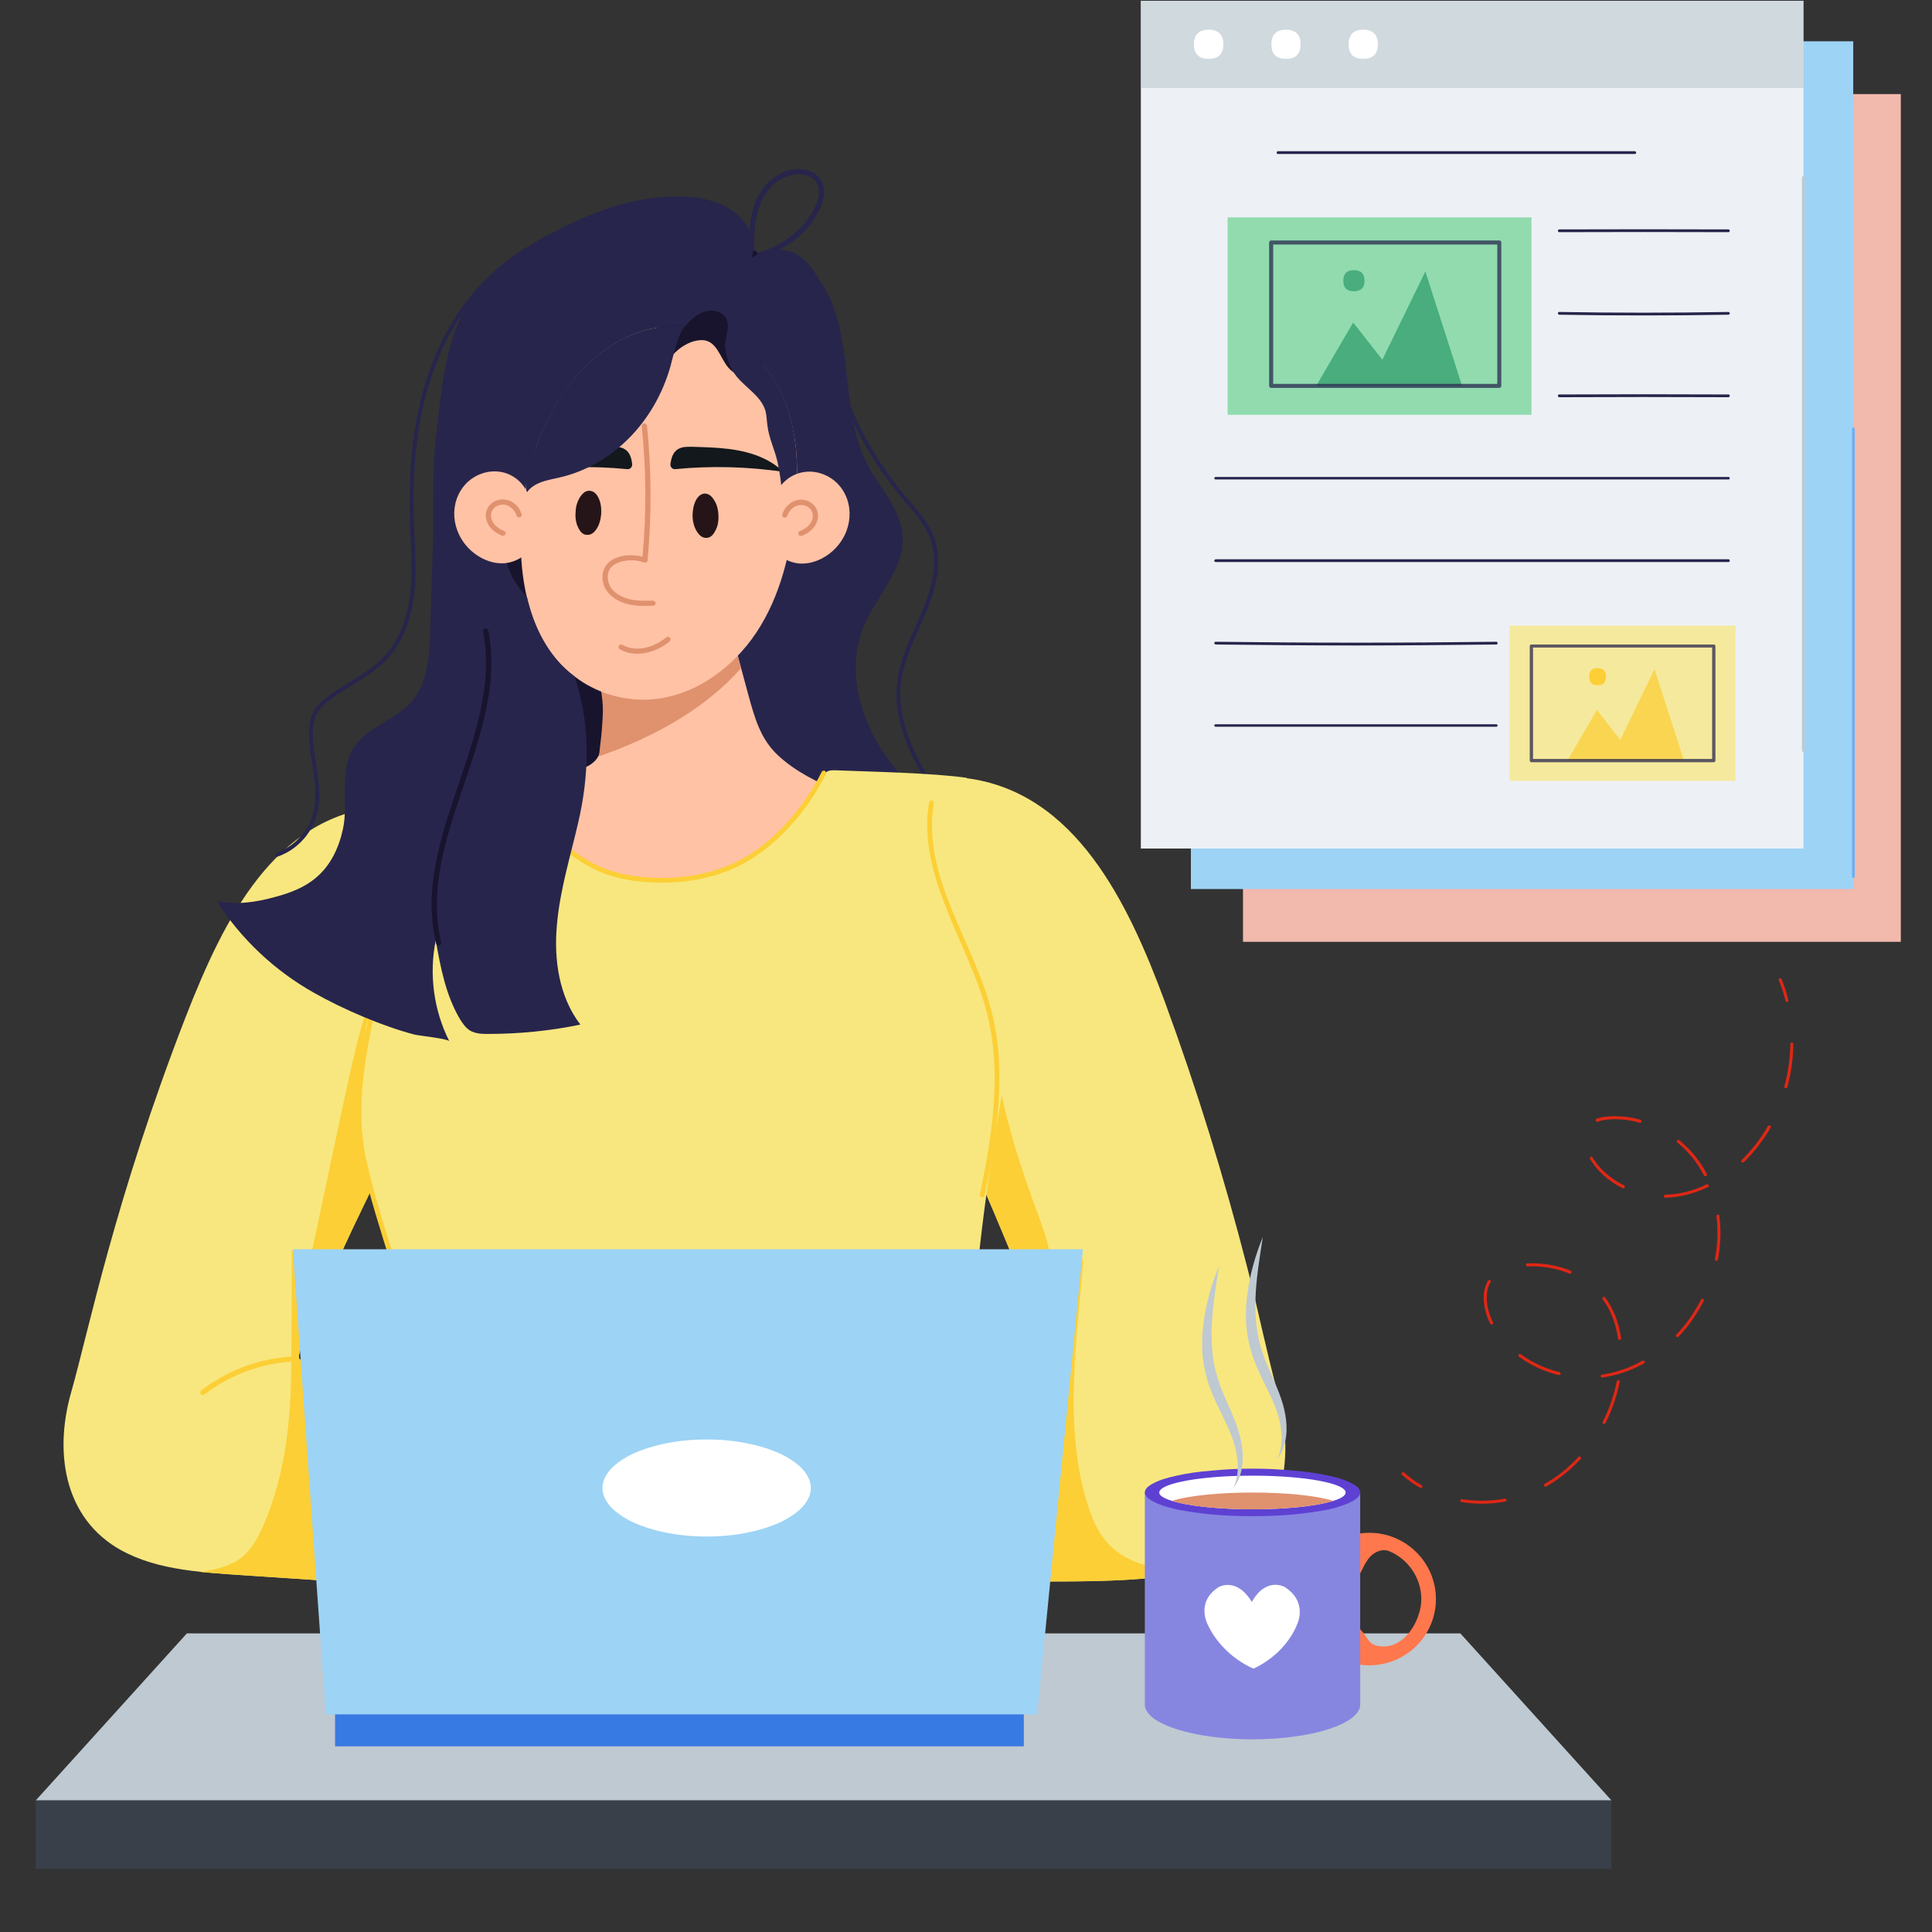 <svg xmlns="http://www.w3.org/2000/svg" xmlns:xlink="http://www.w3.org/1999/xlink" width="40" zoomAndPan="magnify" viewBox="0 0 30 30" height="40" preserveAspectRatio="xMidYMid meet" version="1.2"><rect x="0" y="0" width="30" height="30" fill="#333333" stroke="none"/><defs><clipPath id="d2a64f9588"><path d="M 0.555 25 L 26 25 L 26 28 L 0.555 28 Z M 0.555 25 "/></clipPath><clipPath id="6f0e1494fc"><path d="M 0.555 27 L 26 27 L 26 29.031 L 0.555 29.031 Z M 0.555 27 "/></clipPath><clipPath id="ec8a80f792"><path d="M 0.555 12 L 8 12 L 8 25 L 0.555 25 Z M 0.555 12 "/></clipPath><clipPath id="b7c1e3c90d"><path d="M 19 1 L 29.516 1 L 29.516 15 L 19 15 Z M 19 1 "/></clipPath></defs><g id="60dc9b9be8"><path style=" stroke:none;fill-rule:nonzero;fill:#27254c;fill-opacity:1;" d="M 14.477 12.285 C 14.168 11.801 13.863 11.223 13.93 10.613 C 13.961 10.301 14.09 10.012 14.215 9.73 C 14.41 9.301 14.613 8.809 14.441 8.355 C 14.367 8.156 14.219 7.984 14.078 7.82 C 13.492 7.141 13.102 6.395 12.895 5.559 C 12.891 5.539 12.898 5.523 12.918 5.52 C 12.934 5.516 12.949 5.527 12.953 5.543 C 13.148 6.332 13.527 7.074 14.051 7.695 C 14.219 7.895 14.406 8.09 14.5 8.336 C 14.621 8.652 14.582 9.023 14.379 9.512 C 14.23 9.871 14.031 10.23 13.988 10.617 C 13.926 11.211 14.227 11.777 14.527 12.254 C 14.535 12.266 14.531 12.285 14.52 12.297 C 14.504 12.305 14.484 12.301 14.477 12.285 Z M 14.477 12.285 "/><path style=" stroke:none;fill-rule:nonzero;fill:#f8e77f;fill-opacity:1;" d="M 18.926 24.242 C 18.801 24.305 18.668 24.348 18.535 24.387 C 17.633 24.637 16 24.523 14.922 24.574 L 14.922 24.57 C 15.137 24.555 15.266 24.078 15.309 23.867 C 15.32 23.82 15.371 23.512 15.379 23.191 C 15.398 22.797 15.352 22.18 15.176 21.828 C 15.109 21.695 15.031 21.617 14.945 21.613 C 14.941 21.613 14.938 21.613 14.934 21.613 C 15.359 21.512 15.828 21.191 16.238 21.043 C 16.312 21.016 16.008 20.238 15.98 20.164 C 15.609 19.199 14.793 17.309 14.469 16.695 C 13.961 15.238 14.258 13.383 14.996 12.082 C 16.703 12.293 17.523 14.031 18.086 15.551 C 18.582 16.902 19.008 18.281 19.367 19.68 C 19.535 20.332 19.668 21 19.844 21.645 C 20.125 22.688 19.918 23.785 18.926 24.242 Z M 18.926 24.242 "/><path style=" stroke:none;fill-rule:nonzero;fill:#fccf36;fill-opacity:1;" d="M 18.535 24.387 C 17.699 24.617 16.234 24.535 15.176 24.562 C 15.141 24.34 15.262 24.133 15.309 23.867 C 15.309 23.859 15.312 23.852 15.312 23.844 C 15.426 23.281 15.422 22.32 15.176 21.828 C 15.293 21.672 14.676 22.523 16.824 19.547 C 16.723 20.805 16.5 22.191 16.906 23.414 C 17.059 23.883 17.305 24.211 17.93 24.34 C 18.129 24.379 18.332 24.387 18.535 24.387 Z M 18.535 24.387 "/><path style=" stroke:none;fill-rule:nonzero;fill:#fccf36;fill-opacity:1;" d="M 16.281 19.965 C 16.238 20.109 16.156 20.238 16.047 20.344 C 15.625 19.199 14.746 17.219 14.469 16.695 C 14.426 16.578 14.391 16.457 14.363 16.336 L 15.398 15.738 C 15.426 16.805 15.742 17.844 16.113 18.844 C 16.246 19.207 16.391 19.594 16.281 19.965 Z M 16.281 19.965 "/><path style=" stroke:none;fill-rule:nonzero;fill:#18142e;fill-opacity:1;" d="M 9.035 12.504 C 8.855 12.199 8.703 11.883 8.578 11.555 C 8.477 11.281 8.395 10.992 8.41 10.703 C 8.422 10.43 8.523 10.164 8.668 9.934 C 8.73 9.832 8.805 9.734 8.91 9.688 C 9.102 9.605 9.316 9.711 9.473 9.844 C 9.762 10.09 9.961 10.434 10.039 10.801 C 10.117 11.172 10.074 11.562 9.93 11.914 C 9.836 12.137 9.691 12.352 9.48 12.469 C 9.199 12.625 8.82 12.582 8.586 12.359 "/><path style=" stroke:none;fill-rule:nonzero;fill:#18142e;fill-opacity:1;" d="M 7.754 8.449 C 7.805 8.719 7.844 8.941 7.902 9.121 C 7.957 9.297 8.047 9.477 8.207 9.574 C 8.73 9.891 8.836 8.613 8.164 8.293 C 8.113 8.27 8.059 8.25 8.004 8.254 C 7.945 8.258 7.891 8.285 7.863 8.332 "/><path style=" stroke:none;fill-rule:nonzero;fill:#27254c;fill-opacity:1;" d="M 12.641 4.238 C 13.332 5.059 12.988 6.305 13.477 7.227 C 13.668 7.586 13.984 7.902 14.016 8.309 C 14.055 8.836 13.605 9.254 13.406 9.742 C 13.121 10.449 13.387 11.277 13.855 11.875 C 14.078 12.156 14.359 12.469 14.277 12.816 C 14.195 13.148 13.812 13.312 13.469 13.32 C 12.914 13.336 12.379 13.078 11.973 12.699 C 11.57 12.324 11.289 11.836 11.066 11.328 C 10.75 10.617 10.547 9.855 10.465 9.082 "/><path style=" stroke:none;fill-rule:nonzero;fill:#ffc2a5;fill-opacity:1;" d="M 13.598 13.082 C 13.512 14.227 12.418 15.152 10.77 14.969 C 10.402 14.93 10.035 14.836 9.711 14.66 C 9.539 14.566 9.398 14.457 9.219 14.387 C 9.031 14.312 8.855 14.188 8.688 14.07 C 8.352 13.84 8.047 13.562 7.781 13.25 C 7.684 13.133 7.594 13.016 7.531 12.879 C 7.473 12.754 7.445 12.59 7.539 12.484 C 7.578 12.445 7.633 12.418 7.684 12.395 C 8.074 12.23 8.477 12.09 8.883 11.98 C 9.078 11.93 9.254 11.875 9.32 11.676 C 9.324 11.672 9.324 11.672 9.324 11.672 C 9.332 11.621 9.336 11.566 9.34 11.504 C 9.355 11.379 9.367 11.25 9.375 11.125 C 9.402 10.676 9.207 10.238 9.098 9.805 L 9.039 9.582 C 9.387 9.051 9.812 8.82 10.516 8.816 C 10.664 8.816 10.996 8.781 11.086 8.898 C 11.168 9.004 11.176 9.156 11.211 9.289 C 11.242 9.391 11.594 10.688 11.621 10.793 C 11.719 11.148 11.809 11.48 12.086 11.734 C 12.352 11.98 12.688 12.145 13.02 12.285 C 13.164 12.344 13.312 12.406 13.43 12.508 C 13.617 12.668 13.613 12.855 13.598 13.082 Z M 13.598 13.082 "/><path style=" stroke:none;fill-rule:nonzero;fill:#f8e77f;fill-opacity:1;" d="M 15.531 17.145 C 15.035 20.098 14.809 22.934 15.34 25.867 L 15.387 25.961 L 7.094 25.961 C 7.086 25.961 7.117 25.871 7.105 25.871 C 7.109 25.086 7.066 24.301 6.977 23.52 C 6.828 22.254 6.555 21.004 6.16 19.789 C 5.984 19.254 5.777 18.703 5.676 18.145 C 5.508 17.219 5.598 16.305 5.785 15.383 C 5.828 15.164 5.68 12.578 5.57 12.578 C 6.25 12.426 7.414 12.203 8.082 12.004 C 8.168 12.566 8.547 13.07 9.043 13.352 C 9.875 13.828 11.008 13.727 11.672 13.289 C 12.09 13.02 12.496 12.5 12.754 12.082 C 12.82 11.98 12.848 11.957 12.973 11.961 C 13.535 11.984 14.457 12 15.012 12.078 C 14.973 12.602 14.637 13.195 14.82 13.688 C 15.09 14.414 15.605 15.086 15.648 15.879 C 15.672 16.305 15.602 16.727 15.531 17.145 Z M 15.531 17.145 "/><path style=" stroke:none;fill-rule:nonzero;fill:#fccf36;fill-opacity:1;" d="M 15.387 25.961 L 7.098 25.961 C 7.086 25.961 7.117 25.871 7.105 25.871 C 7.109 25.086 7.07 24.301 6.977 23.52 C 7.461 24.18 8.164 24.672 8.953 24.891 C 9.438 25.023 9.941 25.059 10.445 25.082 C 11.145 25.109 11.848 25.113 12.551 25.117 C 13.582 25.125 14.223 25.102 15.16 24.645 C 15.207 25.051 15.266 25.457 15.34 25.867 Z M 15.387 25.961 "/><path style=" stroke:none;fill-rule:nonzero;fill:#fccf36;fill-opacity:1;" d="M 9.121 13.441 C 8.957 13.348 8.551 13.09 8.359 12.742 C 8.348 12.723 8.355 12.703 8.375 12.691 C 8.391 12.68 8.414 12.688 8.426 12.707 C 8.605 13.039 9 13.285 9.16 13.379 C 9.484 13.562 9.902 13.648 10.41 13.629 C 10.883 13.609 11.312 13.48 11.652 13.262 C 12.098 12.973 12.5 12.508 12.758 11.988 C 12.766 11.969 12.789 11.961 12.809 11.969 C 12.824 11.98 12.832 12 12.824 12.02 C 12.562 12.551 12.148 13.027 11.695 13.32 C 11.34 13.551 10.898 13.684 10.414 13.703 C 9.973 13.719 9.504 13.664 9.121 13.441 Z M 9.121 13.441 "/><path style=" stroke:none;fill-rule:nonzero;fill:#e0916e;fill-opacity:1;" d="M 11.508 10.375 C 10.992 10.957 10.293 11.363 9.57 11.645 C 9.48 11.68 9.391 11.711 9.301 11.742 C 9.301 11.719 9.305 11.695 9.309 11.676 C 9.309 11.672 9.309 11.672 9.309 11.672 C 9.316 11.617 9.32 11.562 9.328 11.504 C 9.344 11.379 9.352 11.25 9.359 11.125 C 9.387 10.676 9.195 10.238 9.082 9.805 L 9.027 9.582 C 9.141 9.406 9.266 9.258 9.43 9.129 C 9.445 9.137 9.48 9.148 9.605 9.215 C 9.848 9.344 10.102 9.488 10.375 9.477 C 10.668 9.461 10.906 9.273 11.203 9.254 C 11.219 9.309 11.441 10.133 11.508 10.375 Z M 11.508 10.375 "/><path style=" stroke:none;fill-rule:nonzero;fill:#ffc2a5;fill-opacity:1;" d="M 12.348 7.891 C 12.281 8.57 12.121 9.254 11.746 9.82 C 11.367 10.391 10.754 10.828 10.074 10.863 C 9.664 10.883 9.246 10.754 8.922 10.504 C 8.062 9.871 7.969 8.488 8.184 7.438 C 8.445 6.199 9.367 4.969 10.637 5.066 C 10.859 5.082 11.074 5.137 11.277 5.234 C 11.863 5.508 12.199 6.055 12.32 6.688 C 12.395 7.082 12.387 7.492 12.348 7.891 Z M 12.348 7.891 "/><path style=" stroke:none;fill-rule:nonzero;fill:#18142e;fill-opacity:1;" d="M 9.949 6.223 C 10.164 6 10.262 5.691 10.484 5.473 C 10.594 5.367 10.738 5.285 10.891 5.281 C 11.133 5.277 11.18 5.562 11.309 5.707 C 11.375 5.785 11.473 5.844 11.578 5.848 C 11.703 5.848 11.82 5.762 11.879 5.648 C 11.938 5.535 11.941 5.402 11.922 5.277 C 11.859 4.934 11.586 4.633 11.246 4.539 C 11.102 4.5 10.992 4.508 10.852 4.559 C 10.504 4.688 10.18 5.008 10.023 5.539 "/><path style=" stroke:none;fill-rule:nonzero;fill:#12181c;fill-opacity:1;" d="M 9.676 6.961 C 9.613 6.934 9.543 6.938 9.477 6.938 C 9.098 6.949 8.719 6.957 8.375 7.117 C 8.254 7.172 8.156 7.246 8.051 7.328 C 8.613 7.246 9.18 7.23 9.742 7.285 C 9.785 7.289 9.82 7.25 9.816 7.207 C 9.805 7.105 9.777 7.008 9.676 6.961 Z M 9.676 6.961 "/><path style=" stroke:none;fill-rule:nonzero;fill:#261518;fill-opacity:1;" d="M 9.156 7.621 C 9.215 7.625 9.258 7.66 9.293 7.73 C 9.328 7.801 9.34 7.883 9.336 7.977 C 9.328 8.07 9.305 8.152 9.262 8.215 C 9.219 8.281 9.168 8.309 9.113 8.305 C 9.059 8.305 9.012 8.266 8.98 8.195 C 8.945 8.129 8.93 8.047 8.938 7.949 C 8.941 7.855 8.969 7.777 9.012 7.711 C 9.055 7.648 9.102 7.617 9.156 7.621 Z M 9.156 7.621 "/><path style=" stroke:none;fill-rule:nonzero;fill:#261518;fill-opacity:1;" d="M 11.156 8 C 11.16 8.098 11.145 8.176 11.105 8.246 C 11.07 8.316 11.023 8.352 10.969 8.352 C 10.914 8.355 10.867 8.324 10.824 8.258 C 10.781 8.191 10.758 8.113 10.754 8.016 C 10.754 7.922 10.77 7.84 10.805 7.77 C 10.84 7.703 10.887 7.668 10.941 7.664 C 10.996 7.664 11.047 7.695 11.086 7.762 C 11.129 7.824 11.152 7.906 11.156 8 Z M 11.156 8 "/><path style=" stroke:none;fill-rule:nonzero;fill:#e0916e;fill-opacity:1;" d="M 9.758 9.383 C 9.613 9.348 9.492 9.273 9.422 9.176 C 9.336 9.051 9.332 8.887 9.414 8.777 C 9.527 8.621 9.789 8.594 9.977 8.645 C 10.039 7.973 10.035 7.293 9.965 6.621 C 9.965 6.598 9.98 6.578 10.004 6.574 C 10.023 6.574 10.043 6.59 10.047 6.613 C 10.117 7.305 10.121 8.008 10.055 8.703 C 10.051 8.727 10.023 8.746 10 8.734 C 9.902 8.699 9.793 8.691 9.691 8.711 C 9.594 8.727 9.52 8.77 9.477 8.824 C 9.418 8.906 9.426 9.035 9.488 9.129 C 9.547 9.211 9.648 9.273 9.777 9.305 C 9.895 9.332 10.02 9.328 10.137 9.328 C 10.16 9.328 10.18 9.344 10.18 9.367 C 10.18 9.391 10.16 9.406 10.141 9.406 C 10.012 9.41 9.883 9.414 9.758 9.383 Z M 9.758 9.383 "/><path style=" stroke:none;fill-rule:nonzero;fill:#12181c;fill-opacity:1;" d="M 10.555 6.961 C 10.617 6.934 10.688 6.938 10.754 6.938 C 11.129 6.949 11.512 6.957 11.855 7.117 C 11.977 7.172 12.074 7.246 12.176 7.328 C 11.617 7.246 11.047 7.23 10.484 7.285 C 10.441 7.289 10.406 7.25 10.41 7.207 C 10.426 7.105 10.449 7.008 10.555 6.961 Z M 10.555 6.961 "/><path style=" stroke:none;fill-rule:nonzero;fill:#27254c;fill-opacity:1;" d="M 8.168 7.578 L 8.156 7.594 C 8.152 7.594 8.152 7.594 8.152 7.594 C 8.156 7.566 8.16 7.539 8.168 7.516 C 8.168 7.535 8.168 7.555 8.168 7.578 Z M 8.168 7.578 "/><path style=" stroke:none;fill-rule:nonzero;fill:#27254c;fill-opacity:1;" d="M 10.629 5.059 C 10.629 5.062 10.625 5.062 10.625 5.066 Z M 10.629 5.059 "/><path style=" stroke:none;fill-rule:nonzero;fill:#27254c;fill-opacity:1;" d="M 10.625 5.066 C 10.508 5.246 10.469 5.48 10.41 5.691 C 10.164 6.555 9.527 7.188 8.766 7.395 C 8.543 7.457 8.266 7.465 8.152 7.695 C 8.172 7.648 8.172 7.582 8.168 7.516 C 8.16 7.336 8.285 7.047 8.336 6.906 C 8.707 5.887 9.531 4.992 10.625 5.066 Z M 10.625 5.066 "/><path style=" stroke:none;fill-rule:nonzero;fill:#27254c;fill-opacity:1;" d="M 10.637 5.066 C 10.621 5.082 10.605 5.102 10.594 5.121 C 10.602 5.102 10.613 5.082 10.625 5.066 C 10.629 5.066 10.633 5.066 10.637 5.066 Z M 10.637 5.066 "/><path style=" stroke:none;fill-rule:nonzero;fill:#27254c;fill-opacity:1;" d="M 12.375 7.422 C 12.246 7.535 12.238 7.695 12.145 7.797 C 12.145 7.59 12.117 7.379 12.074 7.176 C 12.031 6.984 11.941 6.805 11.918 6.617 C 11.906 6.539 11.906 6.461 11.887 6.383 C 11.824 6.16 11.594 6.031 11.445 5.855 C 11.34 5.727 11.289 5.582 11.262 5.422 C 11.254 5.359 11.262 5.297 11.277 5.234 C 11.469 5.324 11.648 5.449 11.801 5.613 C 12.25 6.086 12.391 6.758 12.375 7.422 Z M 12.375 7.422 "/><path style=" stroke:none;fill-rule:nonzero;fill:#ffc2a5;fill-opacity:1;" d="M 12.043 7.691 C 12.105 7.508 12.277 7.363 12.473 7.332 C 12.664 7.297 12.871 7.371 13.008 7.512 C 13.277 7.793 13.254 8.266 12.926 8.559 C 12.785 8.684 12.602 8.762 12.414 8.75 C 12.227 8.734 12.043 8.621 11.973 8.449 "/><path style=" stroke:none;fill-rule:nonzero;fill:#e0916e;fill-opacity:1;" d="M 12.398 8.297 C 12.391 8.277 12.402 8.254 12.422 8.246 C 12.59 8.18 12.645 8.051 12.613 7.957 C 12.59 7.879 12.496 7.828 12.41 7.844 C 12.328 7.855 12.254 7.922 12.223 8.012 C 12.219 8.031 12.195 8.043 12.172 8.035 C 12.152 8.031 12.141 8.008 12.148 7.984 C 12.184 7.871 12.285 7.777 12.398 7.762 C 12.523 7.742 12.652 7.816 12.691 7.934 C 12.734 8.066 12.66 8.238 12.453 8.32 C 12.43 8.328 12.406 8.32 12.398 8.297 Z M 12.398 8.297 "/><path style=" stroke:none;fill-rule:nonzero;fill:#e0916e;fill-opacity:1;" d="M 9.625 10.082 C 9.605 10.07 9.598 10.047 9.609 10.027 C 9.621 10.008 9.648 10.004 9.664 10.012 C 9.828 10.105 10.078 10.105 10.348 9.898 C 10.363 9.883 10.391 9.887 10.402 9.902 C 10.418 9.922 10.414 9.945 10.398 9.961 C 10.277 10.055 10.156 10.113 10.031 10.137 C 9.895 10.168 9.746 10.152 9.625 10.082 Z M 9.625 10.082 "/><path style=" stroke:none;fill-rule:nonzero;fill:#27254c;fill-opacity:1;" d="M 11.637 4.027 C 11.578 4.035 11.527 4.031 11.535 4.031 C 11.512 4.031 11.492 4.016 11.492 3.992 C 11.492 3.969 11.512 3.953 11.535 3.953 C 11.566 3.953 11.602 3.949 11.637 3.945 C 11.625 3.578 11.633 3.188 11.875 2.891 C 12.016 2.723 12.215 2.621 12.41 2.625 C 12.707 2.629 12.887 2.859 12.75 3.199 C 12.582 3.617 12.133 3.945 11.719 4.016 C 11.723 4.078 11.645 4.078 11.637 4.027 Z M 11.938 2.941 C 11.715 3.215 11.703 3.59 11.715 3.934 C 12.094 3.863 12.516 3.559 12.676 3.168 C 12.789 2.887 12.656 2.711 12.406 2.707 C 12.25 2.703 12.07 2.781 11.938 2.941 Z M 11.938 2.941 "/><path style=" stroke:none;fill-rule:nonzero;fill:#18142e;fill-opacity:1;" d="M 11.359 4.441 C 11.34 4.43 11.336 4.402 11.352 4.387 L 11.684 3.91 C 11.695 3.891 11.723 3.887 11.742 3.898 C 11.758 3.91 11.762 3.938 11.75 3.953 L 11.418 4.43 C 11.402 4.449 11.379 4.453 11.359 4.441 Z M 11.359 4.441 "/><g clip-rule="nonzero" clip-path="url(#d2a64f9588)"><path style=" stroke:none;fill-rule:nonzero;fill:#bfc9d1;fill-opacity:1;" d="M 25.023 27.957 L 0.555 27.957 L 2.902 25.363 L 22.676 25.363 Z M 25.023 27.957 "/></g><path style=" stroke:none;fill-rule:nonzero;fill:#ff774c;fill-opacity:1;" d="M 21.262 25.859 C 20.695 25.859 20.23 25.398 20.23 24.832 C 20.23 24.262 20.695 23.801 21.262 23.801 C 21.832 23.801 22.297 24.262 22.297 24.832 C 22.297 25.398 21.832 25.859 21.262 25.859 Z M 21.266 24.184 C 21.152 24.316 21.133 24.48 21.051 24.496 C 21.031 24.496 21.012 24.492 20.996 24.48 C 20.953 24.453 20.934 24.406 20.914 24.359 C 20.895 24.312 20.875 24.266 20.832 24.238 C 20.723 24.16 20.613 24.348 20.57 24.422 C 20.418 24.68 20.422 24.996 20.578 25.25 C 20.613 25.312 20.75 25.531 20.852 25.48 C 20.875 25.469 20.879 25.453 20.957 25.316 C 20.977 25.281 21.008 25.238 21.051 25.242 C 21.074 25.246 21.094 25.266 21.109 25.285 C 21.266 25.453 21.242 25.523 21.383 25.555 C 21.785 25.648 22.07 25.172 22.07 24.832 C 22.07 24.5 21.863 24.207 21.57 24.086 C 21.461 24.043 21.34 24.098 21.266 24.184 Z M 21.266 24.184 "/><g clip-rule="nonzero" clip-path="url(#6f0e1494fc)"><path style=" stroke:none;fill-rule:nonzero;fill:#394049;fill-opacity:1;" d="M 0.555 27.957 L 25.023 27.957 L 25.023 29.02 L 0.555 29.02 Z M 0.555 27.957 "/></g><path style=" stroke:none;fill-rule:nonzero;fill:#fccf36;fill-opacity:1;" d="M 15.246 18.594 C 15.223 18.586 15.211 18.566 15.215 18.547 C 15.395 17.688 15.566 16.688 15.328 15.742 C 15.062 14.672 14.234 13.621 14.426 12.461 C 14.43 12.441 14.449 12.426 14.469 12.43 C 14.488 12.434 14.504 12.453 14.5 12.473 C 14.309 13.621 15.129 14.625 15.402 15.723 C 15.641 16.684 15.469 17.691 15.289 18.562 C 15.285 18.582 15.266 18.598 15.246 18.594 Z M 15.246 18.594 "/><path style=" stroke:none;fill-rule:nonzero;fill:#27254c;fill-opacity:1;" d="M 8.398 23.293 C 8.402 23.484 8.391 23.668 8.371 23.848 C 8.348 24.023 8.316 24.18 8.277 24.316 C 8.234 24.449 8.188 24.555 8.133 24.629 C 8.078 24.703 8.023 24.738 7.961 24.738 C 7.902 24.742 7.844 24.703 7.789 24.633 C 7.734 24.559 7.684 24.457 7.641 24.32 C 7.598 24.184 7.566 24.031 7.539 23.852 C 7.516 23.676 7.504 23.492 7.5 23.301 C 7.5 23.109 7.512 22.926 7.531 22.75 C 7.551 22.57 7.582 22.414 7.625 22.281 C 7.664 22.145 7.715 22.039 7.77 21.965 C 7.82 21.891 7.879 21.855 7.938 21.855 C 7.996 21.855 8.055 21.891 8.109 21.965 C 8.168 22.035 8.215 22.141 8.258 22.273 C 8.301 22.41 8.336 22.566 8.359 22.742 C 8.383 22.918 8.398 23.102 8.398 23.293 Z M 8.398 23.293 "/><path style=" stroke:none;fill-rule:nonzero;fill:#ffc2a5;fill-opacity:1;" d="M 11.824 22.672 C 11.82 22.734 11.77 22.781 11.715 22.801 C 11.66 22.824 11.598 22.82 11.539 22.816 C 11.039 22.777 10.543 22.688 10.043 22.598 C 10.395 22.742 10.746 22.887 11.094 23.031 C 11.266 23.102 12.27 23.492 11.723 23.809 C 11.648 23.852 11.562 23.867 11.48 23.879 C 11.578 23.902 11.637 24.023 11.617 24.125 C 11.598 24.227 11.516 24.309 11.426 24.352 C 11.34 24.391 11.246 24.406 11.152 24.414 C 11.219 24.414 11.277 24.477 11.285 24.547 C 11.289 24.625 11.238 24.699 11.176 24.738 C 10.992 24.855 10.426 24.82 10.219 24.805 C 9.91 24.785 9.586 24.75 9.32 24.586 C 9.137 24.477 8.992 24.312 8.836 24.164 C 8.777 24.109 8.715 24.145 8.645 24.152 C 8.527 24.168 8.152 24.203 8.066 24.211 C 7.504 24.262 6.875 24.293 6.379 24.297 L 6.773 23.309 L 6.77 23.309 L 7.172 22.309 C 7.336 22.242 7.52 22.277 7.695 22.262 C 7.852 22.246 8.031 22.18 8.051 22.176 C 8.449 22.051 8.586 22.012 8.742 21.945 C 9.012 21.828 9.266 21.645 9.555 21.613 C 9.953 21.574 10.23 21.855 10.551 22.047 C 10.875 22.242 11.227 22.387 11.59 22.477 C 11.695 22.504 11.828 22.559 11.824 22.672 Z M 11.824 22.672 "/><path style=" stroke:none;fill-rule:nonzero;fill:#e0916e;fill-opacity:1;" d="M 8.066 24.211 C 7.703 24.246 7.324 24.27 7.016 24.277 C 6.879 24.008 6.785 23.664 6.773 23.309 L 6.77 23.309 L 7.172 22.309 C 7.336 22.242 7.52 22.277 7.695 22.262 C 7.852 22.246 8.031 22.18 8.051 22.176 C 7.906 22.57 7.871 23.004 7.887 23.43 C 7.898 23.719 7.938 23.969 8.066 24.211 Z M 8.066 24.211 "/><g clip-rule="nonzero" clip-path="url(#ec8a80f792)"><path style=" stroke:none;fill-rule:nonzero;fill:#f8e77f;fill-opacity:1;" d="M 7.918 24.727 L 7.918 24.734 C 7.348 24.695 5.477 24.574 4.309 24.496 C 3.277 24.426 2.586 24.414 1.984 24.125 C 1.016 23.664 0.82 22.602 1.109 21.605 C 1.379 20.656 1.781 18.629 2.887 15.781 C 3.484 14.254 4.262 12.691 5.906 12.523 C 5.926 12.656 5.777 11.645 6.551 16.918 C 6.477 17.051 6.363 17.27 6.227 17.539 C 6.227 17.539 6.227 17.539 6.227 17.543 C 6.012 17.965 5.742 18.516 5.484 19.059 C 5.305 19.441 5.133 19.816 4.988 20.141 C 4.965 20.195 4.941 20.25 4.922 20.301 C 4.723 20.766 4.602 21.09 4.648 21.105 C 5.66 21.488 6.793 21.75 8 21.848 C 7.762 21.895 7.562 22.516 7.543 23.277 C 7.523 24.035 7.688 24.66 7.918 24.727 Z M 7.918 24.727 "/></g><path style=" stroke:none;fill-rule:nonzero;fill:#fccf36;fill-opacity:1;" d="M 7.172 23.668 C 6.961 23.867 6.891 24.047 6.762 24.301 C 6.699 24.418 6.637 24.539 6.559 24.645 C 6.551 24.641 3.414 24.441 3.121 24.41 C 3.672 24.316 3.863 24.191 4.082 23.703 C 4.434 22.91 4.52 22.035 4.523 21.18 C 4.527 20.586 4.531 19.992 4.531 19.402 L 4.988 20.141 C 4.965 20.195 4.941 20.25 4.922 20.301 C 4.723 20.766 4.602 21.09 4.648 21.105 C 5.031 21.25 5.422 21.375 5.816 21.477 Z M 7.172 23.668 "/><path style=" stroke:none;fill-rule:nonzero;fill:#fccf36;fill-opacity:1;" d="M 5.754 18.5 C 5.664 18.684 5.574 18.871 5.484 19.059 C 5.273 19.504 5.074 19.945 4.922 20.301 C 4.832 20.238 4.77 20.148 4.75 20.043 C 4.734 19.949 4.754 19.855 4.773 19.766 C 5.43 16.684 5.523 16.121 5.777 15.441 C 5.57 16.492 5.488 17.449 5.754 18.5 Z M 5.754 18.5 "/><path style=" stroke:none;fill-rule:nonzero;fill:#fccf36;fill-opacity:1;" d="M 7.906 24.762 C 7.652 24.691 7.484 24.066 7.504 23.277 C 7.512 23.125 7.605 21.828 7.996 21.809 C 8.016 21.809 8.035 21.824 8.039 21.848 C 8.039 21.871 8.02 21.887 8 21.891 C 7.758 21.898 7.613 22.746 7.582 23.277 C 7.562 24.082 7.746 24.637 7.93 24.688 C 7.949 24.695 7.961 24.715 7.957 24.738 C 7.949 24.758 7.926 24.77 7.906 24.762 Z M 7.906 24.762 "/><path style=" stroke:none;fill-rule:nonzero;fill:#fccf36;fill-opacity:1;" d="M 3.121 21.648 C 3.105 21.629 3.109 21.605 3.125 21.59 C 3.555 21.262 4.078 21.074 4.609 21.062 C 4.629 21.062 4.648 21.078 4.652 21.102 C 4.652 21.121 4.633 21.141 4.613 21.141 C 4.098 21.152 3.59 21.336 3.176 21.652 C 3.156 21.668 3.133 21.664 3.121 21.648 Z M 3.121 21.648 "/><path style=" stroke:none;fill-rule:nonzero;fill:#e0916e;fill-opacity:1;" d="M 11.105 24.441 C 10.621 24.391 10.371 24.273 10.086 24.215 C 10.066 24.211 10.051 24.188 10.055 24.168 C 10.059 24.145 10.082 24.133 10.102 24.137 C 10.262 24.168 10.414 24.223 10.57 24.266 C 10.75 24.312 10.93 24.344 11.113 24.363 C 11.133 24.363 11.148 24.383 11.148 24.406 C 11.145 24.43 11.125 24.441 11.105 24.441 Z M 11.105 24.441 "/><path style=" stroke:none;fill-rule:nonzero;fill:#e0916e;fill-opacity:1;" d="M 11.445 23.895 C 11.27 23.883 11.188 23.844 10.324 23.535 C 10.301 23.527 10.293 23.504 10.297 23.484 C 10.305 23.465 10.328 23.453 10.348 23.461 C 11.195 23.766 11.285 23.805 11.449 23.816 C 11.473 23.82 11.488 23.836 11.484 23.859 C 11.484 23.879 11.469 23.898 11.445 23.895 Z M 11.445 23.895 "/><path style=" stroke:none;fill-rule:nonzero;fill:#fccf36;fill-opacity:1;" d="M 6.078 19.648 C 5.91 19.113 5.738 18.574 5.617 18.043 C 5.32 16.715 5.926 15.418 5.996 14.117 C 5.996 14.094 6.016 14.082 6.035 14.082 C 6.055 14.082 6.07 14.098 6.07 14.117 C 6 15.426 5.398 16.723 5.691 18.027 C 5.809 18.559 5.984 19.098 6.152 19.629 C 6.156 19.648 6.145 19.668 6.125 19.672 C 6.105 19.68 6.086 19.668 6.078 19.648 Z M 6.078 19.648 "/><path style=" stroke:none;fill-rule:nonzero;fill:#387ae3;fill-opacity:1;" d="M 5.203 26.375 L 15.898 26.375 L 15.898 27.117 L 5.203 27.117 Z M 5.203 26.375 "/><path style=" stroke:none;fill-rule:nonzero;fill:#9dd3f5;fill-opacity:1;" d="M 4.547 19.398 L 16.816 19.398 L 16.105 26.621 L 5.059 26.621 Z M 4.547 19.398 "/><path style=" stroke:none;fill-rule:nonzero;fill:#ffffff;fill-opacity:1;" d="M 12.59 23.105 C 12.59 23.207 12.547 23.301 12.465 23.395 C 12.383 23.484 12.266 23.566 12.117 23.637 C 11.965 23.707 11.789 23.762 11.59 23.801 C 11.395 23.84 11.188 23.859 10.973 23.859 C 10.758 23.859 10.551 23.84 10.355 23.801 C 10.156 23.762 9.98 23.707 9.828 23.637 C 9.68 23.566 9.562 23.484 9.48 23.395 C 9.398 23.301 9.355 23.207 9.355 23.105 C 9.355 23.004 9.398 22.91 9.48 22.816 C 9.562 22.727 9.68 22.645 9.828 22.574 C 9.98 22.504 10.156 22.449 10.355 22.41 C 10.551 22.371 10.758 22.352 10.973 22.352 C 11.188 22.352 11.395 22.371 11.59 22.41 C 11.789 22.449 11.965 22.504 12.117 22.574 C 12.266 22.645 12.383 22.727 12.465 22.816 C 12.547 22.91 12.59 23.004 12.59 23.105 Z M 12.59 23.105 "/><path style=" stroke:none;fill-rule:nonzero;fill:#8686e1;fill-opacity:1;" d="M 21.121 23.176 L 21.121 26.469 C 21.121 26.766 20.371 27.008 19.449 27.008 C 18.527 27.008 17.777 26.766 17.777 26.469 L 17.777 23.176 Z M 21.121 23.176 "/><path style=" stroke:none;fill-rule:nonzero;fill:#5e41d3;fill-opacity:1;" d="M 21.121 23.176 C 21.121 23.223 21.078 23.27 20.992 23.316 C 20.91 23.359 20.789 23.402 20.633 23.438 C 20.477 23.469 20.293 23.496 20.09 23.516 C 19.883 23.535 19.672 23.543 19.449 23.543 C 19.227 23.543 19.016 23.535 18.809 23.516 C 18.605 23.496 18.426 23.469 18.27 23.438 C 18.109 23.402 17.988 23.359 17.906 23.316 C 17.82 23.27 17.777 23.223 17.777 23.176 C 17.777 23.125 17.82 23.078 17.906 23.035 C 17.988 22.988 18.109 22.949 18.27 22.914 C 18.426 22.879 18.605 22.852 18.809 22.836 C 19.016 22.816 19.227 22.805 19.449 22.805 C 19.672 22.805 19.883 22.816 20.09 22.836 C 20.293 22.852 20.477 22.879 20.633 22.914 C 20.789 22.949 20.91 22.988 20.992 23.035 C 21.078 23.078 21.121 23.125 21.121 23.176 Z M 21.121 23.176 "/><path style=" stroke:none;fill-rule:nonzero;fill:#ffffff;fill-opacity:1;" d="M 20.895 23.176 C 20.895 23.223 20.824 23.27 20.703 23.305 C 20.145 23.48 18.754 23.48 18.195 23.305 C 17.641 23.133 18.336 22.914 19.449 22.914 C 20.25 22.914 20.895 23.031 20.895 23.176 Z M 20.895 23.176 "/><path style=" stroke:none;fill-rule:nonzero;fill:#e0916e;fill-opacity:1;" d="M 20.703 23.305 C 20.145 23.48 18.754 23.48 18.195 23.305 C 18.754 23.133 20.145 23.133 20.703 23.305 Z M 20.703 23.305 "/><path style=" stroke:none;fill-rule:nonzero;fill:#bfc9d1;fill-opacity:1;" d="M 18.93 19.656 C 18.844 20.215 18.73 20.832 18.906 21.391 C 18.98 21.656 19.152 21.949 19.23 22.219 C 19.324 22.508 19.34 22.867 19.152 23.105 C 19.215 22.969 19.23 22.82 19.215 22.68 C 19.156 21.988 18.535 21.621 18.691 20.527 C 18.73 20.223 18.816 19.934 18.93 19.656 Z M 18.93 19.656 "/><path style=" stroke:none;fill-rule:nonzero;fill:#bfc9d1;fill-opacity:1;" d="M 19.609 19.207 C 19.523 19.77 19.41 20.383 19.586 20.945 C 19.703 21.352 19.996 21.742 19.977 22.23 C 19.969 22.383 19.926 22.539 19.832 22.66 C 19.895 22.52 19.91 22.375 19.895 22.23 C 19.836 21.547 19.215 21.176 19.371 20.078 C 19.41 19.777 19.496 19.488 19.609 19.207 Z M 19.609 19.207 "/><path style=" stroke:none;fill-rule:nonzero;fill:#df2715;fill-opacity:1;" d="M 22.051 23.102 C 21.949 23.047 21.855 22.977 21.773 22.902 C 21.762 22.895 21.762 22.879 21.77 22.867 C 21.777 22.859 21.793 22.859 21.805 22.867 C 21.887 22.941 21.977 23.008 22.074 23.062 C 22.086 23.07 22.09 23.082 22.086 23.094 C 22.078 23.105 22.062 23.109 22.051 23.102 Z M 22.051 23.102 "/><path style=" stroke:none;fill-rule:nonzero;fill:#df2715;fill-opacity:1;" d="M 22.695 23.324 C 22.684 23.324 22.672 23.312 22.676 23.301 C 22.676 23.285 22.688 23.277 22.703 23.281 C 22.918 23.312 23.148 23.312 23.367 23.27 C 23.379 23.27 23.391 23.277 23.395 23.289 C 23.395 23.301 23.387 23.316 23.375 23.316 C 23.145 23.359 22.91 23.359 22.695 23.324 Z M 23.98 23.074 C 23.973 23.062 23.977 23.047 23.988 23.039 C 24.18 22.934 24.352 22.793 24.508 22.625 C 24.516 22.613 24.531 22.613 24.539 22.621 C 24.551 22.633 24.551 22.645 24.543 22.656 C 24.383 22.828 24.207 22.969 24.012 23.082 C 24 23.09 23.988 23.086 23.98 23.074 Z M 24.898 22.109 C 24.887 22.102 24.879 22.09 24.887 22.078 C 24.992 21.871 25.066 21.652 25.105 21.449 C 25.109 21.438 25.121 21.426 25.133 21.43 C 25.145 21.434 25.152 21.445 25.152 21.457 C 25.109 21.668 25.035 21.891 24.93 22.098 C 24.926 22.105 24.906 22.113 24.898 22.109 Z M 24.855 21.371 C 24.855 21.355 24.863 21.344 24.879 21.344 C 25.082 21.316 25.297 21.246 25.504 21.129 C 25.516 21.125 25.531 21.129 25.539 21.141 C 25.543 21.152 25.539 21.164 25.527 21.172 C 25.363 21.262 25.188 21.328 25.008 21.367 C 24.969 21.375 24.926 21.383 24.883 21.391 C 24.871 21.391 24.859 21.383 24.855 21.371 Z M 24.203 21.352 C 23.98 21.297 23.766 21.199 23.586 21.066 C 23.578 21.059 23.574 21.043 23.582 21.035 C 23.59 21.023 23.605 21.023 23.613 21.027 C 23.789 21.156 23.996 21.254 24.215 21.305 C 24.227 21.309 24.234 21.324 24.234 21.336 C 24.23 21.348 24.215 21.355 24.203 21.352 Z M 25.125 20.785 C 25.09 20.551 25.012 20.344 24.887 20.176 C 24.879 20.164 24.883 20.148 24.891 20.141 C 24.902 20.133 24.918 20.137 24.926 20.148 C 25.055 20.324 25.137 20.535 25.172 20.777 C 25.172 20.793 25.164 20.805 25.152 20.805 C 25.141 20.809 25.129 20.801 25.125 20.785 Z M 26.031 20.758 C 26.023 20.746 26.02 20.73 26.031 20.723 C 26.184 20.562 26.312 20.379 26.414 20.18 C 26.422 20.168 26.434 20.164 26.445 20.168 C 26.457 20.176 26.461 20.191 26.457 20.199 C 26.352 20.402 26.223 20.59 26.066 20.754 C 26.055 20.766 26.039 20.766 26.031 20.758 Z M 23.16 20.566 C 23.152 20.566 23.145 20.562 23.141 20.555 C 23.074 20.426 23.039 20.281 23.039 20.152 C 23.039 20.051 23.062 19.961 23.105 19.887 C 23.113 19.875 23.125 19.871 23.137 19.875 C 23.148 19.883 23.152 19.898 23.145 19.91 C 23.105 19.977 23.086 20.059 23.086 20.152 C 23.086 20.273 23.121 20.41 23.184 20.535 C 23.188 20.547 23.184 20.559 23.172 20.566 C 23.168 20.566 23.164 20.566 23.16 20.566 Z M 24.371 19.777 C 24.176 19.695 23.945 19.656 23.719 19.664 C 23.703 19.668 23.695 19.656 23.695 19.645 C 23.695 19.629 23.703 19.617 23.719 19.617 C 23.953 19.609 24.188 19.648 24.387 19.73 C 24.398 19.738 24.406 19.75 24.402 19.762 C 24.395 19.773 24.383 19.781 24.371 19.777 Z M 26.648 19.578 C 26.637 19.574 26.629 19.562 26.629 19.551 C 26.672 19.324 26.68 19.098 26.652 18.887 C 26.652 18.875 26.66 18.863 26.676 18.859 C 26.688 18.859 26.699 18.867 26.699 18.883 C 26.727 19.102 26.719 19.332 26.676 19.559 C 26.672 19.57 26.66 19.582 26.648 19.578 Z M 25.859 18.598 C 25.848 18.598 25.836 18.586 25.836 18.574 C 25.836 18.559 25.848 18.551 25.859 18.551 C 26.082 18.547 26.301 18.488 26.5 18.391 C 26.512 18.387 26.527 18.391 26.531 18.402 C 26.539 18.414 26.531 18.43 26.52 18.434 C 26.312 18.531 26.086 18.594 25.859 18.598 Z M 25.195 18.449 C 24.961 18.336 24.785 18.16 24.691 17.996 C 24.684 17.984 24.688 17.969 24.699 17.965 C 24.711 17.957 24.727 17.961 24.73 17.973 C 24.82 18.129 24.992 18.297 25.219 18.406 C 25.23 18.414 25.234 18.43 25.227 18.438 C 25.223 18.453 25.207 18.457 25.195 18.449 Z M 26.461 18.254 L 26.445 18.227 C 26.348 18.043 26.211 17.875 26.047 17.742 C 26.035 17.734 26.035 17.719 26.043 17.707 C 26.051 17.699 26.066 17.695 26.074 17.703 C 26.375 17.949 26.496 18.219 26.504 18.23 C 26.508 18.242 26.504 18.258 26.492 18.262 C 26.484 18.27 26.469 18.266 26.461 18.254 Z M 27.043 18.043 C 27.035 18.035 27.035 18.02 27.047 18.012 C 27.195 17.863 27.336 17.691 27.453 17.484 C 27.461 17.477 27.477 17.473 27.484 17.477 C 27.496 17.484 27.5 17.5 27.496 17.508 C 27.379 17.707 27.238 17.891 27.078 18.047 C 27.074 18.051 27.055 18.055 27.043 18.043 Z M 25.461 17.434 C 25.336 17.398 25.211 17.379 25.086 17.379 C 25.008 17.379 24.883 17.387 24.809 17.418 C 24.797 17.422 24.785 17.414 24.777 17.402 C 24.773 17.391 24.781 17.379 24.793 17.371 C 24.871 17.34 25 17.332 25.082 17.332 C 25.121 17.336 25.266 17.328 25.473 17.387 C 25.484 17.391 25.492 17.402 25.488 17.418 C 25.484 17.43 25.473 17.438 25.461 17.434 Z M 27.727 16.898 C 27.711 16.895 27.707 16.883 27.707 16.871 C 27.766 16.656 27.797 16.434 27.801 16.211 C 27.801 16.18 27.848 16.184 27.848 16.211 C 27.844 16.438 27.812 16.664 27.754 16.883 C 27.75 16.895 27.738 16.902 27.727 16.898 Z M 27.727 16.898 "/><path style=" stroke:none;fill-rule:nonzero;fill:#df2715;fill-opacity:1;" d="M 27.727 15.543 C 27.699 15.434 27.664 15.324 27.621 15.223 C 27.617 15.211 27.621 15.195 27.633 15.191 C 27.645 15.188 27.66 15.191 27.664 15.203 C 27.707 15.309 27.742 15.418 27.77 15.531 C 27.773 15.543 27.766 15.555 27.754 15.559 C 27.742 15.562 27.727 15.555 27.727 15.543 Z M 27.727 15.543 "/><g clip-rule="nonzero" clip-path="url(#b7c1e3c90d)"><path style=" stroke:none;fill-rule:nonzero;fill:#f2b9ad;fill-opacity:1;" d="M 19.301 1.461 L 29.59 1.461 L 29.59 14.625 L 19.301 14.625 Z M 19.301 1.461 "/></g><path style=" stroke:none;fill-rule:nonzero;fill:#9dd3f5;fill-opacity:1;" d="M 18.492 0.641 L 28.777 0.641 L 28.777 13.805 L 18.492 13.805 Z M 18.492 0.641 "/><path style=" stroke:none;fill-rule:nonzero;fill:#edf1f5;fill-opacity:1;" d="M 17.715 0.012 L 28.004 0.012 L 28.004 13.176 L 17.715 13.176 Z M 17.715 0.012 "/><path style=" stroke:none;fill-rule:nonzero;fill:#bfc9d1;fill-opacity:0.61;" d="M 17.715 0.012 L 28.004 0.012 L 28.004 1.367 L 17.715 1.367 Z M 17.715 0.012 "/><path style=" stroke:none;fill-rule:nonzero;fill:#72d497;fill-opacity:0.74;" d="M 19.062 3.375 L 23.781 3.375 L 23.781 6.441 L 19.062 6.441 Z M 19.062 3.375 "/><path style=" stroke:none;fill-rule:nonzero;fill:#f8e77f;fill-opacity:0.74;" d="M 23.441 9.715 L 26.949 9.715 L 26.949 12.125 L 23.441 12.125 Z M 23.441 9.715 "/><path style=" stroke:none;fill-rule:nonzero;fill:#fccf36;fill-opacity:0.74;" d="M 24.34 11.809 L 24.797 11.023 L 25.16 11.488 L 25.691 10.391 L 26.148 11.809 Z M 24.34 11.809 "/><path style=" stroke:none;fill-rule:nonzero;fill:#27254c;fill-opacity:0.74;" d="M 26.609 11.836 L 23.781 11.836 C 23.766 11.836 23.754 11.824 23.754 11.809 L 23.754 10.031 C 23.754 10.016 23.766 10.008 23.781 10.008 L 26.609 10.008 C 26.625 10.008 26.637 10.016 26.637 10.031 L 26.637 11.809 C 26.637 11.824 26.625 11.836 26.609 11.836 Z M 23.805 11.785 L 26.586 11.785 L 26.586 10.055 L 23.805 10.055 Z M 23.805 11.785 "/><path style=" stroke:none;fill-rule:nonzero;fill:#27254c;fill-opacity:1;" d="M 26.84 3.605 C 25.934 3.602 25.102 3.602 24.211 3.605 C 24.199 3.605 24.191 3.598 24.191 3.586 C 24.191 3.574 24.199 3.562 24.211 3.562 C 25.102 3.559 25.934 3.559 26.84 3.562 C 26.852 3.562 26.859 3.574 26.859 3.586 C 26.859 3.598 26.852 3.605 26.84 3.605 Z M 26.84 3.605 "/><path style=" stroke:none;fill-rule:nonzero;fill:#27254c;fill-opacity:1;" d="M 25.52 4.898 C 25.086 4.898 24.656 4.895 24.211 4.887 C 24.199 4.887 24.191 4.875 24.191 4.863 C 24.191 4.852 24.199 4.844 24.211 4.844 C 25.102 4.859 25.934 4.859 26.84 4.844 C 26.848 4.844 26.859 4.852 26.859 4.863 C 26.859 4.875 26.852 4.887 26.84 4.887 C 26.387 4.895 25.953 4.898 25.52 4.898 Z M 25.52 4.898 "/><path style=" stroke:none;fill-rule:nonzero;fill:#27254c;fill-opacity:1;" d="M 24.211 6.168 C 24.199 6.168 24.191 6.156 24.191 6.145 C 24.191 6.133 24.199 6.125 24.211 6.125 C 25.102 6.121 25.934 6.121 26.84 6.125 C 26.852 6.125 26.859 6.133 26.859 6.145 C 26.859 6.156 26.852 6.168 26.84 6.168 C 25.934 6.164 25.102 6.164 24.211 6.168 Z M 24.211 6.168 "/><path style=" stroke:none;fill-rule:nonzero;fill:#27254c;fill-opacity:1;" d="M 26.84 7.445 L 18.879 7.445 C 18.867 7.445 18.855 7.438 18.855 7.426 C 18.855 7.414 18.867 7.406 18.879 7.406 L 26.84 7.406 C 26.852 7.406 26.859 7.414 26.859 7.426 C 26.859 7.438 26.852 7.445 26.84 7.445 Z M 26.84 7.445 "/><path style=" stroke:none;fill-rule:nonzero;fill:#27254c;fill-opacity:1;" d="M 26.84 8.727 L 18.879 8.727 C 18.867 8.727 18.855 8.719 18.855 8.707 C 18.855 8.695 18.867 8.684 18.879 8.684 L 26.84 8.684 C 26.852 8.684 26.859 8.695 26.859 8.707 C 26.859 8.719 26.852 8.727 26.84 8.727 Z M 26.84 8.727 "/><path style=" stroke:none;fill-rule:nonzero;fill:#27254c;fill-opacity:1;" d="M 21.055 10.023 C 20.332 10.023 19.609 10.016 18.879 10.008 C 18.867 10.008 18.855 9.996 18.855 9.984 C 18.855 9.973 18.867 9.965 18.879 9.965 C 20.34 9.984 21.766 9.984 23.234 9.965 C 23.262 9.965 23.262 10.008 23.234 10.008 C 22.5 10.016 21.777 10.023 21.055 10.023 Z M 21.055 10.023 "/><path style=" stroke:none;fill-rule:nonzero;fill:#27254c;fill-opacity:1;" d="M 23.234 11.285 C 21.77 11.285 20.34 11.285 18.879 11.285 C 18.867 11.285 18.855 11.277 18.855 11.266 C 18.855 11.254 18.867 11.246 18.879 11.246 C 20.34 11.246 21.77 11.246 23.234 11.246 C 23.246 11.246 23.254 11.254 23.254 11.266 C 23.254 11.277 23.246 11.285 23.234 11.285 Z M 23.234 11.285 "/><path style=" stroke:none;fill-rule:nonzero;fill:#ffffff;fill-opacity:1;" d="M 18.996 0.688 C 18.996 0.84 18.918 0.914 18.766 0.914 C 18.617 0.914 18.539 0.84 18.539 0.688 C 18.539 0.539 18.617 0.461 18.766 0.461 C 18.918 0.461 18.996 0.539 18.996 0.688 Z M 18.996 0.688 "/><path style=" stroke:none;fill-rule:nonzero;fill:#ffffff;fill-opacity:1;" d="M 20.195 0.688 C 20.195 0.84 20.121 0.914 19.969 0.914 C 19.816 0.914 19.742 0.84 19.742 0.688 C 19.742 0.539 19.816 0.461 19.969 0.461 C 20.121 0.461 20.195 0.539 20.195 0.688 Z M 20.195 0.688 "/><path style=" stroke:none;fill-rule:nonzero;fill:#ffffff;fill-opacity:1;" d="M 21.395 0.688 C 21.395 0.84 21.32 0.914 21.168 0.914 C 21.016 0.914 20.941 0.84 20.941 0.688 C 20.941 0.539 21.016 0.461 21.168 0.461 C 21.32 0.461 21.395 0.539 21.395 0.688 Z M 21.395 0.688 "/><path style=" stroke:none;fill-rule:nonzero;fill:#27254c;fill-opacity:1;" d="M 25.387 2.391 L 19.844 2.391 C 19.832 2.391 19.824 2.383 19.824 2.371 C 19.824 2.359 19.832 2.348 19.844 2.348 L 25.387 2.348 C 25.398 2.348 25.406 2.359 25.406 2.371 C 25.406 2.383 25.398 2.391 25.387 2.391 Z M 25.387 2.391 "/><path style=" stroke:none;fill-rule:nonzero;fill:#bfc9d1;fill-opacity:1;" d="M 28.004 11.676 C 27.992 11.676 27.98 11.668 27.98 11.656 L 27.98 2.758 C 27.98 2.746 27.992 2.734 28.004 2.734 C 28.016 2.734 28.023 2.746 28.023 2.758 L 28.023 11.656 C 28.023 11.668 28.016 11.676 28.004 11.676 Z M 28.004 11.676 "/><path style=" stroke:none;fill-rule:nonzero;fill:#6db0f4;fill-opacity:1;" d="M 28.777 13.633 C 28.766 13.633 28.758 13.625 28.758 13.613 L 28.758 6.66 C 28.758 6.648 28.766 6.637 28.777 6.637 C 28.789 6.637 28.801 6.648 28.801 6.66 L 28.801 13.613 C 28.801 13.625 28.789 13.633 28.777 13.633 Z M 28.777 13.633 "/><path style=" stroke:none;fill-rule:nonzero;fill:#fccf36;fill-opacity:1;" d="M 24.938 10.508 C 24.938 10.594 24.895 10.641 24.805 10.641 C 24.719 10.641 24.676 10.594 24.676 10.508 C 24.676 10.418 24.719 10.375 24.805 10.375 C 24.895 10.375 24.938 10.418 24.938 10.508 Z M 24.938 10.508 "/><path style=" stroke:none;fill-rule:nonzero;fill:#309d6d;fill-opacity:0.74;" d="M 20.438 5.992 L 21.012 5.008 L 21.465 5.586 L 22.133 4.215 L 22.703 5.992 Z M 20.438 5.992 "/><path style=" stroke:none;fill-rule:nonzero;fill:#27254c;fill-opacity:0.74;" d="M 23.281 6.023 L 19.738 6.023 C 19.723 6.023 19.707 6.008 19.707 5.992 L 19.707 3.766 C 19.707 3.746 19.723 3.734 19.738 3.734 L 23.281 3.734 C 23.301 3.734 23.312 3.746 23.312 3.766 L 23.312 5.992 C 23.312 6.008 23.301 6.023 23.281 6.023 Z M 19.77 5.961 L 23.25 5.961 L 23.25 3.797 L 19.77 3.797 Z M 19.77 5.961 "/><path style=" stroke:none;fill-rule:nonzero;fill:#309d6d;fill-opacity:0.74;" d="M 21.188 4.359 C 21.188 4.469 21.133 4.523 21.023 4.523 C 20.914 4.523 20.859 4.469 20.859 4.359 C 20.859 4.25 20.914 4.195 21.023 4.195 C 21.133 4.195 21.188 4.25 21.188 4.359 Z M 21.188 4.359 "/><path style=" stroke:none;fill-rule:nonzero;fill:#27254c;fill-opacity:1;" d="M 12.938 7.176 C 12.773 7.184 12.605 7.188 12.438 7.176 C 12.41 7.176 12.402 7.168 12.395 7.141 C 12.371 6.988 12.352 6.836 12.32 6.688 C 12.199 6.055 11.863 5.508 11.277 5.234 C 11.293 5.148 11.316 5.066 11.293 4.984 C 11.254 4.852 11.086 4.797 10.953 4.836 C 10.832 4.871 10.727 4.961 10.637 5.066 C 9.312 4.965 8.371 6.301 8.152 7.594 C 8 7.762 7.898 8.027 7.859 8.246 C 7.812 8.5 7.844 8.773 7.977 9 C 8.035 9.098 8.105 9.188 8.184 9.277 C 8.32 9.863 8.605 10.273 8.922 10.504 C 8.934 10.543 8.945 10.578 8.957 10.617 C 9.168 11.312 9.145 12.055 8.98 12.766 C 8.859 13.293 8.695 13.816 8.648 14.359 C 8.598 14.898 8.68 15.477 9.012 15.91 C 8.539 16.008 8.059 16.055 7.574 16.055 C 7.48 16.055 7.383 16.051 7.301 16.004 C 7.23 15.961 7.18 15.887 7.137 15.816 C 6.922 15.449 6.84 15.02 6.766 14.602 C 6.66 15.129 6.734 15.688 6.977 16.168 C 6.957 16.129 6.508 16.082 6.441 16.066 C 5.945 15.938 5.32 15.668 4.879 15.418 C 4.266 15.074 3.742 14.582 3.363 13.988 C 3.668 14.059 3.992 14.008 4.293 13.922 C 4.512 13.863 4.734 13.777 4.906 13.629 C 5.133 13.441 5.262 13.164 5.324 12.879 C 5.422 12.441 5.242 11.922 5.531 11.555 C 5.758 11.27 6.156 11.164 6.395 10.891 C 6.645 10.598 6.668 10.18 6.68 9.797 C 6.695 9.293 6.711 8.785 6.727 8.281 C 6.738 7.785 6.711 7.262 6.77 6.766 C 6.863 6.016 6.914 5.164 7.383 4.531 C 7.66 4.156 8.059 3.895 8.469 3.672 C 9.125 3.312 9.848 3.027 10.594 3.051 C 11.508 3.074 11.777 3.637 11.676 3.996 C 11.82 3.934 11.969 3.883 12.125 3.883 C 12.453 3.883 12.68 4.211 12.777 4.492 C 12.922 4.918 12.863 5.359 12.863 5.797 C 12.859 6.113 12.887 6.496 12.949 6.902 C 12.965 6.988 12.992 7.066 12.961 7.156 C 12.961 7.164 12.957 7.168 12.953 7.172 C 12.949 7.176 12.945 7.176 12.938 7.176 Z M 12.938 7.176 "/><path style=" stroke:none;fill-rule:nonzero;fill:#ffc2a5;fill-opacity:1;" d="M 8.203 7.688 C 8.141 7.504 7.969 7.359 7.777 7.328 C 7.582 7.293 7.375 7.367 7.238 7.508 C 6.969 7.789 6.992 8.262 7.32 8.555 C 7.461 8.68 7.645 8.758 7.832 8.746 C 8.02 8.73 8.203 8.617 8.273 8.445 "/><path style=" stroke:none;fill-rule:nonzero;fill:#e0916e;fill-opacity:1;" d="M 7.793 8.316 C 7.586 8.234 7.512 8.062 7.555 7.926 C 7.594 7.812 7.723 7.738 7.848 7.758 C 7.961 7.773 8.062 7.863 8.098 7.98 C 8.105 8.004 8.094 8.027 8.074 8.031 C 8.051 8.039 8.027 8.027 8.023 8.008 C 7.992 7.918 7.918 7.852 7.836 7.836 C 7.75 7.824 7.656 7.875 7.633 7.953 C 7.602 8.047 7.656 8.176 7.824 8.242 C 7.844 8.25 7.855 8.273 7.848 8.293 C 7.84 8.312 7.816 8.324 7.793 8.316 Z M 7.793 8.316 "/><path style=" stroke:none;fill-rule:nonzero;fill:#27254c;fill-opacity:1;" d="M 4.273 13.281 C 4.27 13.266 4.277 13.25 4.293 13.242 C 4.559 13.148 4.777 12.926 4.855 12.656 C 4.93 12.402 4.891 12.145 4.848 11.871 C 4.805 11.598 4.75 11.266 4.871 11.043 C 5.047 10.73 5.66 10.539 5.992 10.164 C 6.195 9.934 6.328 9.605 6.371 9.211 C 6.41 8.859 6.379 8.5 6.367 8.152 C 6.34 7.375 6.398 6.719 6.551 6.141 C 6.734 5.434 7.062 4.824 7.508 4.371 C 7.52 4.359 7.539 4.359 7.551 4.371 C 7.562 4.383 7.562 4.402 7.551 4.414 C 7.113 4.859 6.789 5.461 6.609 6.156 C 6.418 6.887 6.402 7.609 6.438 8.355 C 6.449 8.637 6.465 8.93 6.434 9.215 C 6.387 9.621 6.25 9.965 6.039 10.203 C 5.793 10.48 5.449 10.633 5.152 10.844 C 4.93 11.004 4.848 11.137 4.859 11.441 C 4.875 11.848 5.031 12.27 4.914 12.672 C 4.828 12.961 4.598 13.203 4.312 13.301 C 4.297 13.305 4.281 13.297 4.273 13.281 Z M 4.273 13.281 "/><path style=" stroke:none;fill-rule:nonzero;fill:#18142e;fill-opacity:1;" d="M 6.773 14.652 C 6.371 13.008 7.82 11.426 7.5 9.805 C 7.496 9.785 7.512 9.762 7.531 9.758 C 7.555 9.754 7.578 9.77 7.582 9.789 C 7.906 11.438 6.457 13.023 6.852 14.633 C 6.859 14.652 6.844 14.676 6.824 14.68 C 6.801 14.684 6.777 14.672 6.773 14.652 Z M 6.773 14.652 "/><path style=" stroke:none;fill-rule:nonzero;fill:#ffffff;fill-opacity:1;" d="M 18.75 25.219 C 18.895 25.543 19.195 25.797 19.465 25.91 C 19.492 25.898 19.953 25.699 20.145 25.215 C 20.145 25.215 20.312 24.871 19.945 24.641 C 19.945 24.641 19.66 24.48 19.438 24.875 C 19.199 24.48 18.922 24.645 18.922 24.645 C 18.566 24.875 18.75 25.219 18.75 25.219 Z M 18.75 25.219 "/></g></svg>